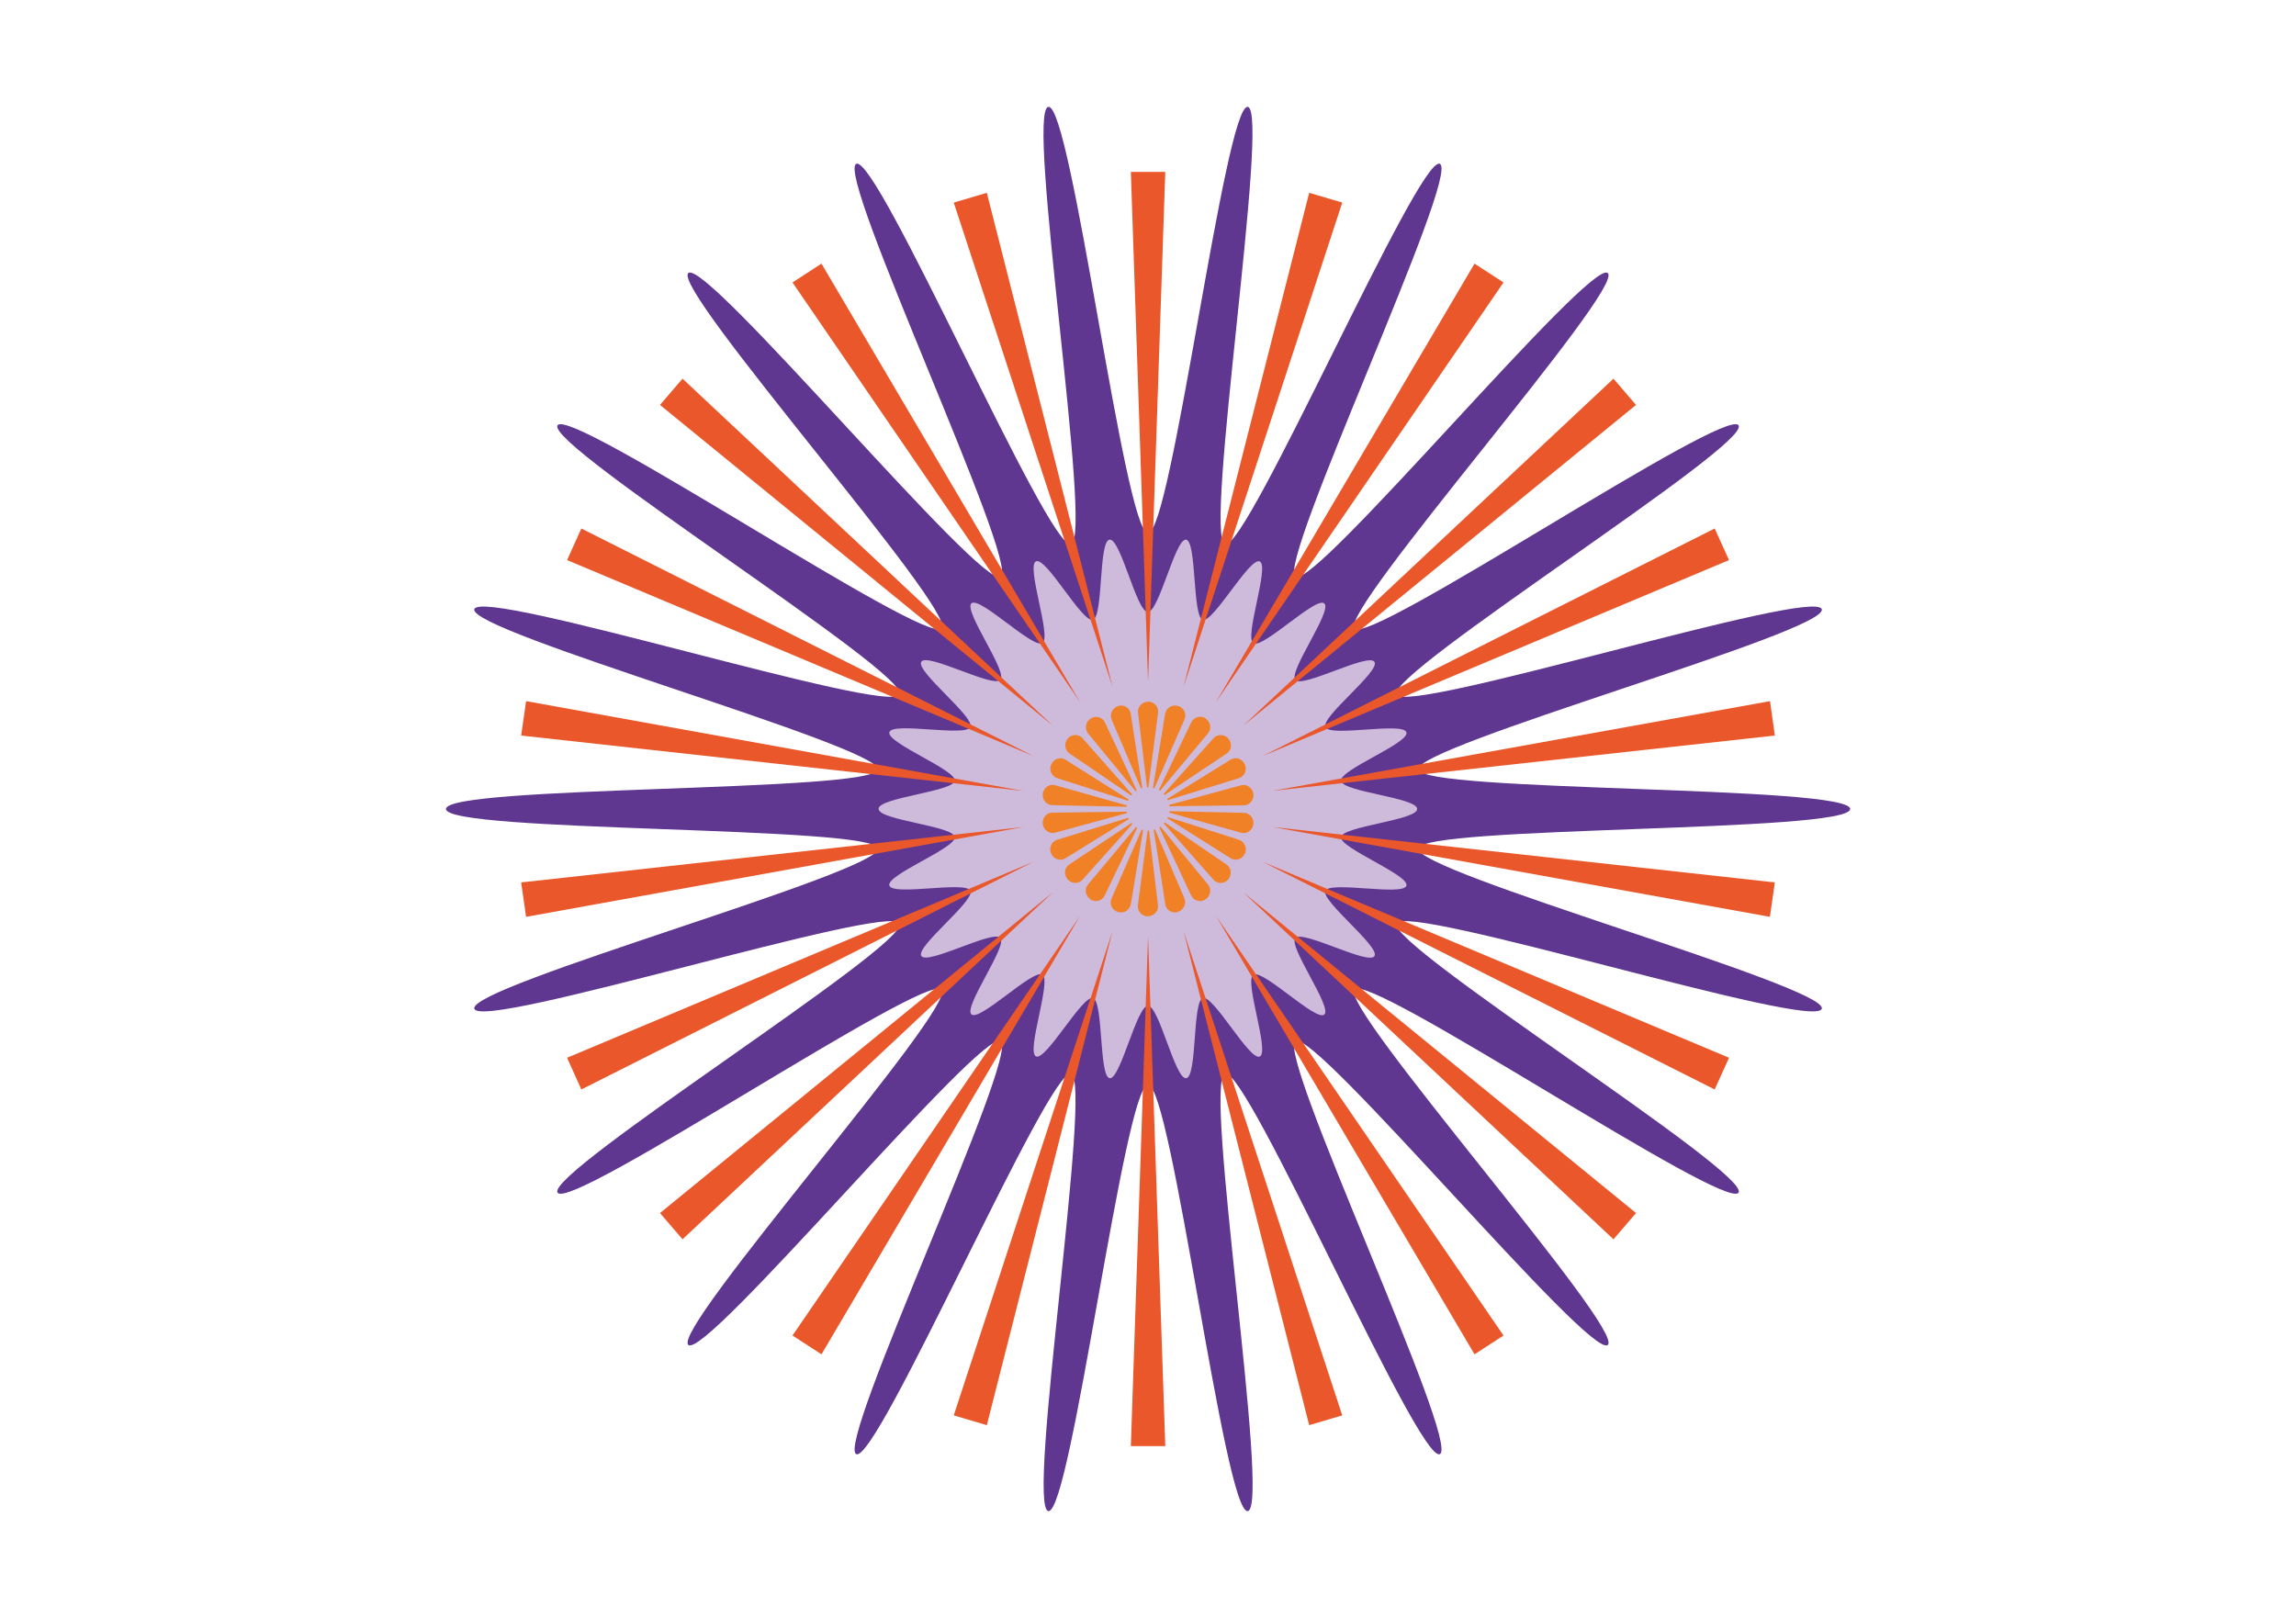 <?xml version="1.0" encoding="UTF-8"?>
<svg id="_图层_1" data-name="图层_1" xmlns="http://www.w3.org/2000/svg" viewBox="0 0 185.39 130.66">
  <defs>
    <style>
      .cls-1 {
        fill: #f08126;
      }

      .cls-2 {
        fill: #cebada;
      }

      .cls-3 {
        fill: #ea572a;
      }

      .cls-4 {
        fill: #5f3791;
      }
    </style>
  </defs>
  <path class="cls-4" d="M149.39,65.33c0,1.92-34.61,1.34-34.87,3.19-.27,1.9,33.11,11.14,32.58,12.94-.53,1.83-33.57-8.6-34.34-6.88s28.63,20.15,27.62,21.73-29.79-17.83-31.02-16.4,21.88,27.46,20.46,28.7-23.64-25.55-25.22-24.53c-1.57,1.02,13.37,32.56,11.66,33.35s-15.53-31.26-17.34-30.72,3.7,35.05,1.83,35.32-6.15-34.42-8.05-34.42-6.22,34.68-8.05,34.42,3.61-34.79,1.83-35.32-15.65,31.5-17.34,30.72,13.23-32.33,11.66-33.35-23.81,25.76-25.22,24.53c-1.42-1.24,21.69-27.27,20.46-28.7s-30,17.99-31.02,16.4,28.4-20,27.62-21.73c-.77-1.71-33.81,8.71-34.34,6.88s32.85-11.04,32.58-12.94c-.26-1.85-34.87-1.27-34.87-3.19s34.61-1.34,34.87-3.19-33.11-11.14-32.58-12.94c.53-1.83,33.57,8.6,34.34,6.88.78-1.73-28.63-20.15-27.62-21.73s29.79,17.83,31.02,16.4-21.88-27.46-20.46-28.7c1.41-1.24,23.64,25.55,25.22,24.53,1.57-1.02-13.37-32.56-11.66-33.35s15.53,31.26,17.34,30.72-3.7-35.05-1.83-35.32,6.15,34.42,8.05,34.42,6.22-34.68,8.05-34.42-3.61,34.79-1.83,35.32,15.65-31.5,17.34-30.72c1.71.79-13.23,32.33-11.66,33.35,1.58,1.03,23.81-25.76,25.22-24.53,1.42,1.24-21.69,27.27-20.46,28.7s30-17.99,31.02-16.4-28.4,20-27.62,21.73c.77,1.71,33.81-8.71,34.34-6.88s-32.85,11.04-32.58,12.94c.26,1.85,34.87,1.27,34.87,3.19Z"/>
  <path class="cls-2" d="M114.43,65.33c0,.91-6.03,1.39-6.15,2.27s5.53,3.06,5.28,3.92c-.25.87-6.17-.4-6.54.42-.37.82,4.44,4.51,3.96,5.27s-5.8-2.14-6.39-1.46,3.01,5.59,2.34,6.18-4.97-3.7-5.73-3.21,1.34,6.22.52,6.6-3.73-4.97-4.59-4.72-.45,6.35-1.35,6.47-2.18-5.84-3.09-5.84-2.22,5.96-3.09,5.84-.5-6.22-1.35-6.47-3.79,5.09-4.6,4.71,1.27-6.11.52-6.6c-.75-.49-5.05,3.8-5.73,3.21s2.92-5.5,2.34-6.18-5.9,2.22-6.39,1.46c-.48-.75,4.34-4.44,3.96-5.27-.37-.81-6.28.45-6.54-.42s5.41-3.02,5.28-3.92-6.15-1.35-6.15-2.27,6.03-1.39,6.15-2.27-5.53-3.06-5.28-3.92,6.17.4,6.54-.42-4.44-4.51-3.96-5.27,5.8,2.14,6.39,1.46-3.01-5.59-2.34-6.18,4.97,3.7,5.73,3.21-1.34-6.22-.52-6.6,3.73,4.97,4.59,4.72.45-6.35,1.35-6.47,2.18,5.84,3.09,5.84,2.22-5.96,3.09-5.84.5,6.22,1.35,6.47,3.79-5.09,4.6-4.71-1.27,6.11-.52,6.6,5.05-3.8,5.73-3.21-2.92,5.5-2.34,6.18,5.9-2.22,6.39-1.46-4.34,4.44-3.96,5.27,6.28-.45,6.54.42-5.41,3.02-5.28,3.92,6.15,1.35,6.15,2.27Z"/>
  <g>
    <g id="_x3C_径向重复_x3E_">
      <path class="cls-1" d="M92.69,74c-.49,0-.87-.42-.81-.9.12-.95.24-1.9.37-2.85.14-1.05.27-2.1.41-3.14,0-.03.03-.05.06-.05.03,0,.06.02.06.05l.72,5.98c.06.48-.32.9-.81.9Z"/>
    </g>
    <g id="_x3C_径向重复_x3E_-2" data-name="_x3C_径向重复_x3E_">
      <path class="cls-1" d="M90.27,73.65c-.47-.14-.72-.65-.52-1.09.38-.88.76-1.75,1.15-2.63.42-.97.84-1.93,1.27-2.9.01-.03.04-.04.08-.03.03,0,.05.03.04.07l-.98,5.95c-.08.47-.56.77-1.03.63Z"/>
    </g>
    <g id="_x3C_径向重复_x3E_-3" data-name="_x3C_径向重复_x3E_">
      <path class="cls-1" d="M88.05,72.62c-.41-.27-.51-.82-.2-1.19.61-.73,1.22-1.46,1.83-2.19.67-.81,1.35-1.61,2.02-2.42.02-.02.06-.03.08-.01.02.02.04.05.02.08l-2.6,5.43c-.21.43-.75.58-1.17.32Z"/>
    </g>
    <g id="_x3C_径向重复_x3E_-4" data-name="_x3C_径向重复_x3E_">
      <path class="cls-1" d="M86.2,71.01c-.32-.37-.26-.94.14-1.2.79-.53,1.58-1.06,2.37-1.58.87-.58,1.74-1.17,2.62-1.75.03-.02.06-.01.08.01.02.02.02.06,0,.08l-4,4.47c-.32.36-.89.34-1.21-.03Z"/>
    </g>
    <g id="_x3C_径向重复_x3E_-5" data-name="_x3C_径向重复_x3E_">
      <path class="cls-1" d="M84.88,68.93c-.21-.45.02-.97.47-1.11.91-.28,1.81-.56,2.72-.84,1-.31,2-.62,3-.93.03,0,.06,0,.07.03.01.03,0,.06-.02.08l-5.09,3.15c-.41.25-.95.08-1.15-.37Z"/>
    </g>
    <g id="_x3C_径向重复_x3E_-6" data-name="_x3C_径向重复_x3E_">
      <path class="cls-1" d="M84.2,66.56c-.07-.49.29-.93.76-.93.95-.01,1.89-.03,2.84-.04,1.05-.01,2.09-.03,3.14-.04.03,0,.06.02.06.05,0,.03,0,.06-.04.07l-5.76,1.57c-.46.13-.93-.2-1-.68Z"/>
    </g>
    <g id="_x3C_径向重复_x3E_-7" data-name="_x3C_径向重复_x3E_">
      <path class="cls-1" d="M84.2,64.09c.07-.49.53-.81.99-.68.91.26,1.82.51,2.74.77,1.01.28,2.01.57,3.02.85.03,0,.05.04.04.07,0,.03-.03.06-.06.05l-5.96-.13c-.48-.01-.84-.45-.77-.94Z"/>
    </g>
    <g id="_x3C_径向重复_x3E_-8" data-name="_x3C_径向重复_x3E_">
      <path class="cls-1" d="M84.89,61.72c.2-.45.74-.62,1.14-.37.8.51,1.61,1.01,2.41,1.52.89.56,1.77,1.12,2.66,1.68.03.02.04.05.02.08-.01.03-.04.05-.07.03l-5.69-1.82c-.45-.15-.68-.67-.48-1.12Z"/>
    </g>
    <g id="_x3C_径向重复_x3E_-9" data-name="_x3C_径向重复_x3E_">
      <path class="cls-1" d="M86.21,59.65c.32-.38.88-.39,1.2-.03.63.71,1.26,1.43,1.89,2.14.7.79,1.39,1.58,2.09,2.37.02.02.02.06,0,.08-.02.02-.05.03-.08.01l-4.95-3.37c-.4-.27-.46-.84-.14-1.21Z"/>
    </g>
    <g id="_x3C_径向重复_x3E_-10" data-name="_x3C_径向重复_x3E_">
      <path class="cls-1" d="M88.06,58.03c.41-.27.95-.12,1.16.31.4.86.81,1.73,1.21,2.59.45.96.89,1.91,1.34,2.87.01.03,0,.06-.02.08-.02.02-.06.02-.08-.01l-3.81-4.64c-.3-.37-.21-.93.2-1.2Z"/>
    </g>
    <g id="_x3C_径向重复_x3E_-11" data-name="_x3C_径向重复_x3E_">
      <path class="cls-1" d="M90.28,57.01c.47-.14.95.15,1.02.63.15.95.29,1.89.44,2.84.16,1.04.32,2.09.49,3.13,0,.03-.01.06-.04.07-.03,0-.06,0-.07-.03l-2.36-5.53c-.19-.44.06-.96.53-1.1Z"/>
    </g>
    <g id="_x3C_径向重复_x3E_-12" data-name="_x3C_径向重复_x3E_">
      <path class="cls-1" d="M92.7,56.66c.49,0,.87.42.81.9-.12.95-.24,1.9-.37,2.85-.14,1.05-.27,2.1-.41,3.14,0,.03-.03.05-.06.05-.03,0-.06-.02-.06-.05l-.72-5.98c-.06-.48.32-.9.81-.9Z"/>
    </g>
    <g id="_x3C_径向重复_x3E_-13" data-name="_x3C_径向重复_x3E_">
      <path class="cls-1" d="M95.12,57.01c.47.14.72.65.52,1.09-.38.88-.76,1.75-1.15,2.63-.42.97-.84,1.93-1.27,2.9-.01.03-.04.04-.08.03-.03,0-.05-.03-.04-.07l.98-5.95c.08-.47.56-.77,1.03-.63Z"/>
    </g>
    <g id="_x3C_径向重复_x3E_-14" data-name="_x3C_径向重复_x3E_">
      <path class="cls-1" d="M97.34,58.03c.41.27.51.82.2,1.19-.61.73-1.22,1.46-1.83,2.19-.67.81-1.35,1.61-2.02,2.42-.02.02-.06.03-.08.01-.02-.02-.04-.05-.02-.08l2.6-5.43c.21-.43.75-.58,1.17-.32Z"/>
    </g>
    <g id="_x3C_径向重复_x3E_-15" data-name="_x3C_径向重复_x3E_">
      <path class="cls-1" d="M99.19,59.65c.32.37.26.94-.14,1.2-.79.53-1.58,1.06-2.37,1.58-.87.58-1.74,1.17-2.62,1.75-.03.02-.06.01-.08-.01-.02-.02-.02-.06,0-.08l4-4.47c.32-.36.89-.34,1.21.03Z"/>
    </g>
    <g id="_x3C_径向重复_x3E_-16" data-name="_x3C_径向重复_x3E_">
      <path class="cls-1" d="M100.51,61.73c.21.45-.02.97-.47,1.11-.91.28-1.81.56-2.72.84-1,.31-2,.62-3,.93-.03,0-.06,0-.07-.03-.01-.03,0-.06.02-.08l5.09-3.15c.41-.25.95-.08,1.15.37Z"/>
    </g>
    <g id="_x3C_径向重复_x3E_-17" data-name="_x3C_径向重复_x3E_">
      <path class="cls-1" d="M101.2,64.1c.07.49-.29.93-.76.93-.95.01-1.89.03-2.84.04-1.05.01-2.09.03-3.14.04-.03,0-.06-.02-.06-.05,0-.03,0-.06.04-.07l5.76-1.57c.46-.13.93.2,1,.68Z"/>
    </g>
    <g id="_x3C_径向重复_x3E_-18" data-name="_x3C_径向重复_x3E_">
      <path class="cls-1" d="M101.2,66.57c-.07.49-.53.81-.99.68-.91-.26-1.82-.51-2.74-.77-1.01-.28-2.01-.57-3.02-.85-.03,0-.05-.04-.04-.07,0-.03.03-.06.06-.05l5.96.13c.48.01.84.45.77.94Z"/>
    </g>
    <g id="_x3C_径向重复_x3E_-19" data-name="_x3C_径向重复_x3E_">
      <path class="cls-1" d="M100.51,68.94c-.2.45-.74.62-1.14.37-.8-.51-1.61-1.01-2.41-1.52-.89-.56-1.77-1.12-2.66-1.68-.03-.02-.04-.05-.02-.08.01-.03.04-.05.07-.03l5.69,1.82c.45.15.68.67.48,1.12Z"/>
    </g>
    <g id="_x3C_径向重复_x3E_-20" data-name="_x3C_径向重复_x3E_">
      <path class="cls-1" d="M99.18,71.01c-.32.38-.88.39-1.2.03-.63-.71-1.26-1.43-1.89-2.14-.7-.79-1.39-1.58-2.09-2.37-.02-.02-.02-.06,0-.08.02-.02.05-.03.08-.01l4.95,3.37c.4.27.46.84.14,1.21Z"/>
    </g>
    <g id="_x3C_径向重复_x3E_-21" data-name="_x3C_径向重复_x3E_">
      <path class="cls-1" d="M97.34,72.63c-.41.27-.95.12-1.16-.31-.4-.86-.81-1.73-1.21-2.59-.45-.96-.89-1.91-1.34-2.87-.01-.03,0-.06.02-.08.02-.02.06-.02.08.01l3.81,4.64c.3.37.21.93-.2,1.2Z"/>
    </g>
    <g id="_x3C_径向重复_x3E_-22" data-name="_x3C_径向重复_x3E_">
      <path class="cls-1" d="M95.11,73.65c-.47.14-.95-.15-1.02-.63-.15-.95-.29-1.89-.44-2.84-.16-1.04-.32-2.09-.49-3.13,0-.03.01-.06.04-.07.03,0,.06,0,.07.03l2.36,5.53c.19.44-.06.96-.53,1.1Z"/>
    </g>
  </g>
  <g>
    <g id="_x3C_径向重复_x3E_-23" data-name="_x3C_径向重复_x3E_">
      <polygon class="cls-3" points="91.31 116.78 92.7 75.62 94.09 116.78 91.31 116.78"/>
    </g>
    <g id="_x3C_径向重复_x3E_-24" data-name="_x3C_径向重复_x3E_">
      <polygon class="cls-3" points="77.01 114.3 89.83 75.2 79.68 115.09 77.01 114.3"/>
    </g>
    <g id="_x3C_径向重复_x3E_-25" data-name="_x3C_径向重复_x3E_">
      <polygon class="cls-3" points="63.99 107.85 87.19 73.99 66.33 109.37 63.99 107.85"/>
    </g>
    <g id="_x3C_径向重复_x3E_-26" data-name="_x3C_径向重复_x3E_">
      <polygon class="cls-3" points="53.29 97.96 85 72.07 55.11 100.08 53.29 97.96"/>
    </g>
    <g id="_x3C_径向重复_x3E_-27" data-name="_x3C_径向重复_x3E_">
      <polygon class="cls-3" points="45.79 85.42 83.43 69.6 46.94 87.98 45.79 85.42"/>
    </g>
    <g id="_x3C_径向重复_x3E_-28" data-name="_x3C_径向重复_x3E_">
      <polygon class="cls-3" points="42.08 71.26 82.61 66.79 42.48 74.04 42.08 71.26"/>
    </g>
    <g id="_x3C_径向重复_x3E_-29" data-name="_x3C_径向重复_x3E_">
      <polygon class="cls-3" points="42.48 56.62 82.61 63.87 42.08 59.4 42.48 56.62"/>
    </g>
    <g id="_x3C_径向重复_x3E_-30" data-name="_x3C_径向重复_x3E_">
      <polygon class="cls-3" points="46.94 42.68 83.43 61.05 45.79 45.23 46.94 42.68"/>
    </g>
    <g id="_x3C_径向重复_x3E_-31" data-name="_x3C_径向重复_x3E_">
      <polygon class="cls-3" points="55.11 30.58 85 58.59 53.29 32.7 55.11 30.58"/>
    </g>
    <g id="_x3C_径向重复_x3E_-32" data-name="_x3C_径向重复_x3E_">
      <polygon class="cls-3" points="66.33 21.29 87.19 56.67 63.99 22.81 66.33 21.29"/>
    </g>
    <g id="_x3C_径向重复_x3E_-33" data-name="_x3C_径向重复_x3E_">
      <polygon class="cls-3" points="79.68 15.57 89.83 55.46 77.01 16.36 79.68 15.57"/>
    </g>
    <g id="_x3C_径向重复_x3E_-34" data-name="_x3C_径向重复_x3E_">
      <polygon class="cls-3" points="94.09 13.88 92.7 55.04 91.31 13.88 94.09 13.88"/>
    </g>
    <g id="_x3C_径向重复_x3E_-35" data-name="_x3C_径向重复_x3E_">
      <polygon class="cls-3" points="108.38 16.36 95.57 55.46 105.71 15.57 108.38 16.36"/>
    </g>
    <g id="_x3C_径向重复_x3E_-36" data-name="_x3C_径向重复_x3E_">
      <polygon class="cls-3" points="121.4 22.81 98.2 56.67 119.06 21.29 121.4 22.81"/>
    </g>
    <g id="_x3C_径向重复_x3E_-37" data-name="_x3C_径向重复_x3E_">
      <polygon class="cls-3" points="132.1 32.7 100.4 58.59 130.28 30.58 132.1 32.7"/>
    </g>
    <g id="_x3C_径向重复_x3E_-38" data-name="_x3C_径向重复_x3E_">
      <polygon class="cls-3" points="139.61 45.23 101.96 61.05 138.45 42.68 139.61 45.23"/>
    </g>
    <g id="_x3C_径向重复_x3E_-39" data-name="_x3C_径向重复_x3E_">
      <polygon class="cls-3" points="143.31 59.4 102.78 63.86 142.92 56.62 143.31 59.4"/>
    </g>
    <g id="_x3C_径向重复_x3E_-40" data-name="_x3C_径向重复_x3E_">
      <polygon class="cls-3" points="142.91 74.04 102.78 66.79 143.31 71.26 142.91 74.04"/>
    </g>
    <g id="_x3C_径向重复_x3E_-41" data-name="_x3C_径向重复_x3E_">
      <polygon class="cls-3" points="138.45 87.98 101.96 69.6 139.61 85.42 138.45 87.98"/>
    </g>
    <g id="_x3C_径向重复_x3E_-42" data-name="_x3C_径向重复_x3E_">
      <polygon class="cls-3" points="130.28 100.08 100.4 72.07 132.1 97.96 130.28 100.08"/>
    </g>
    <g id="_x3C_径向重复_x3E_-43" data-name="_x3C_径向重复_x3E_">
      <polygon class="cls-3" points="119.06 109.37 98.2 73.99 121.4 107.85 119.06 109.37"/>
    </g>
    <g id="_x3C_径向重复_x3E_-44" data-name="_x3C_径向重复_x3E_">
      <polygon class="cls-3" points="105.71 115.09 95.57 75.2 108.38 114.3 105.71 115.09"/>
    </g>
  </g>
</svg>